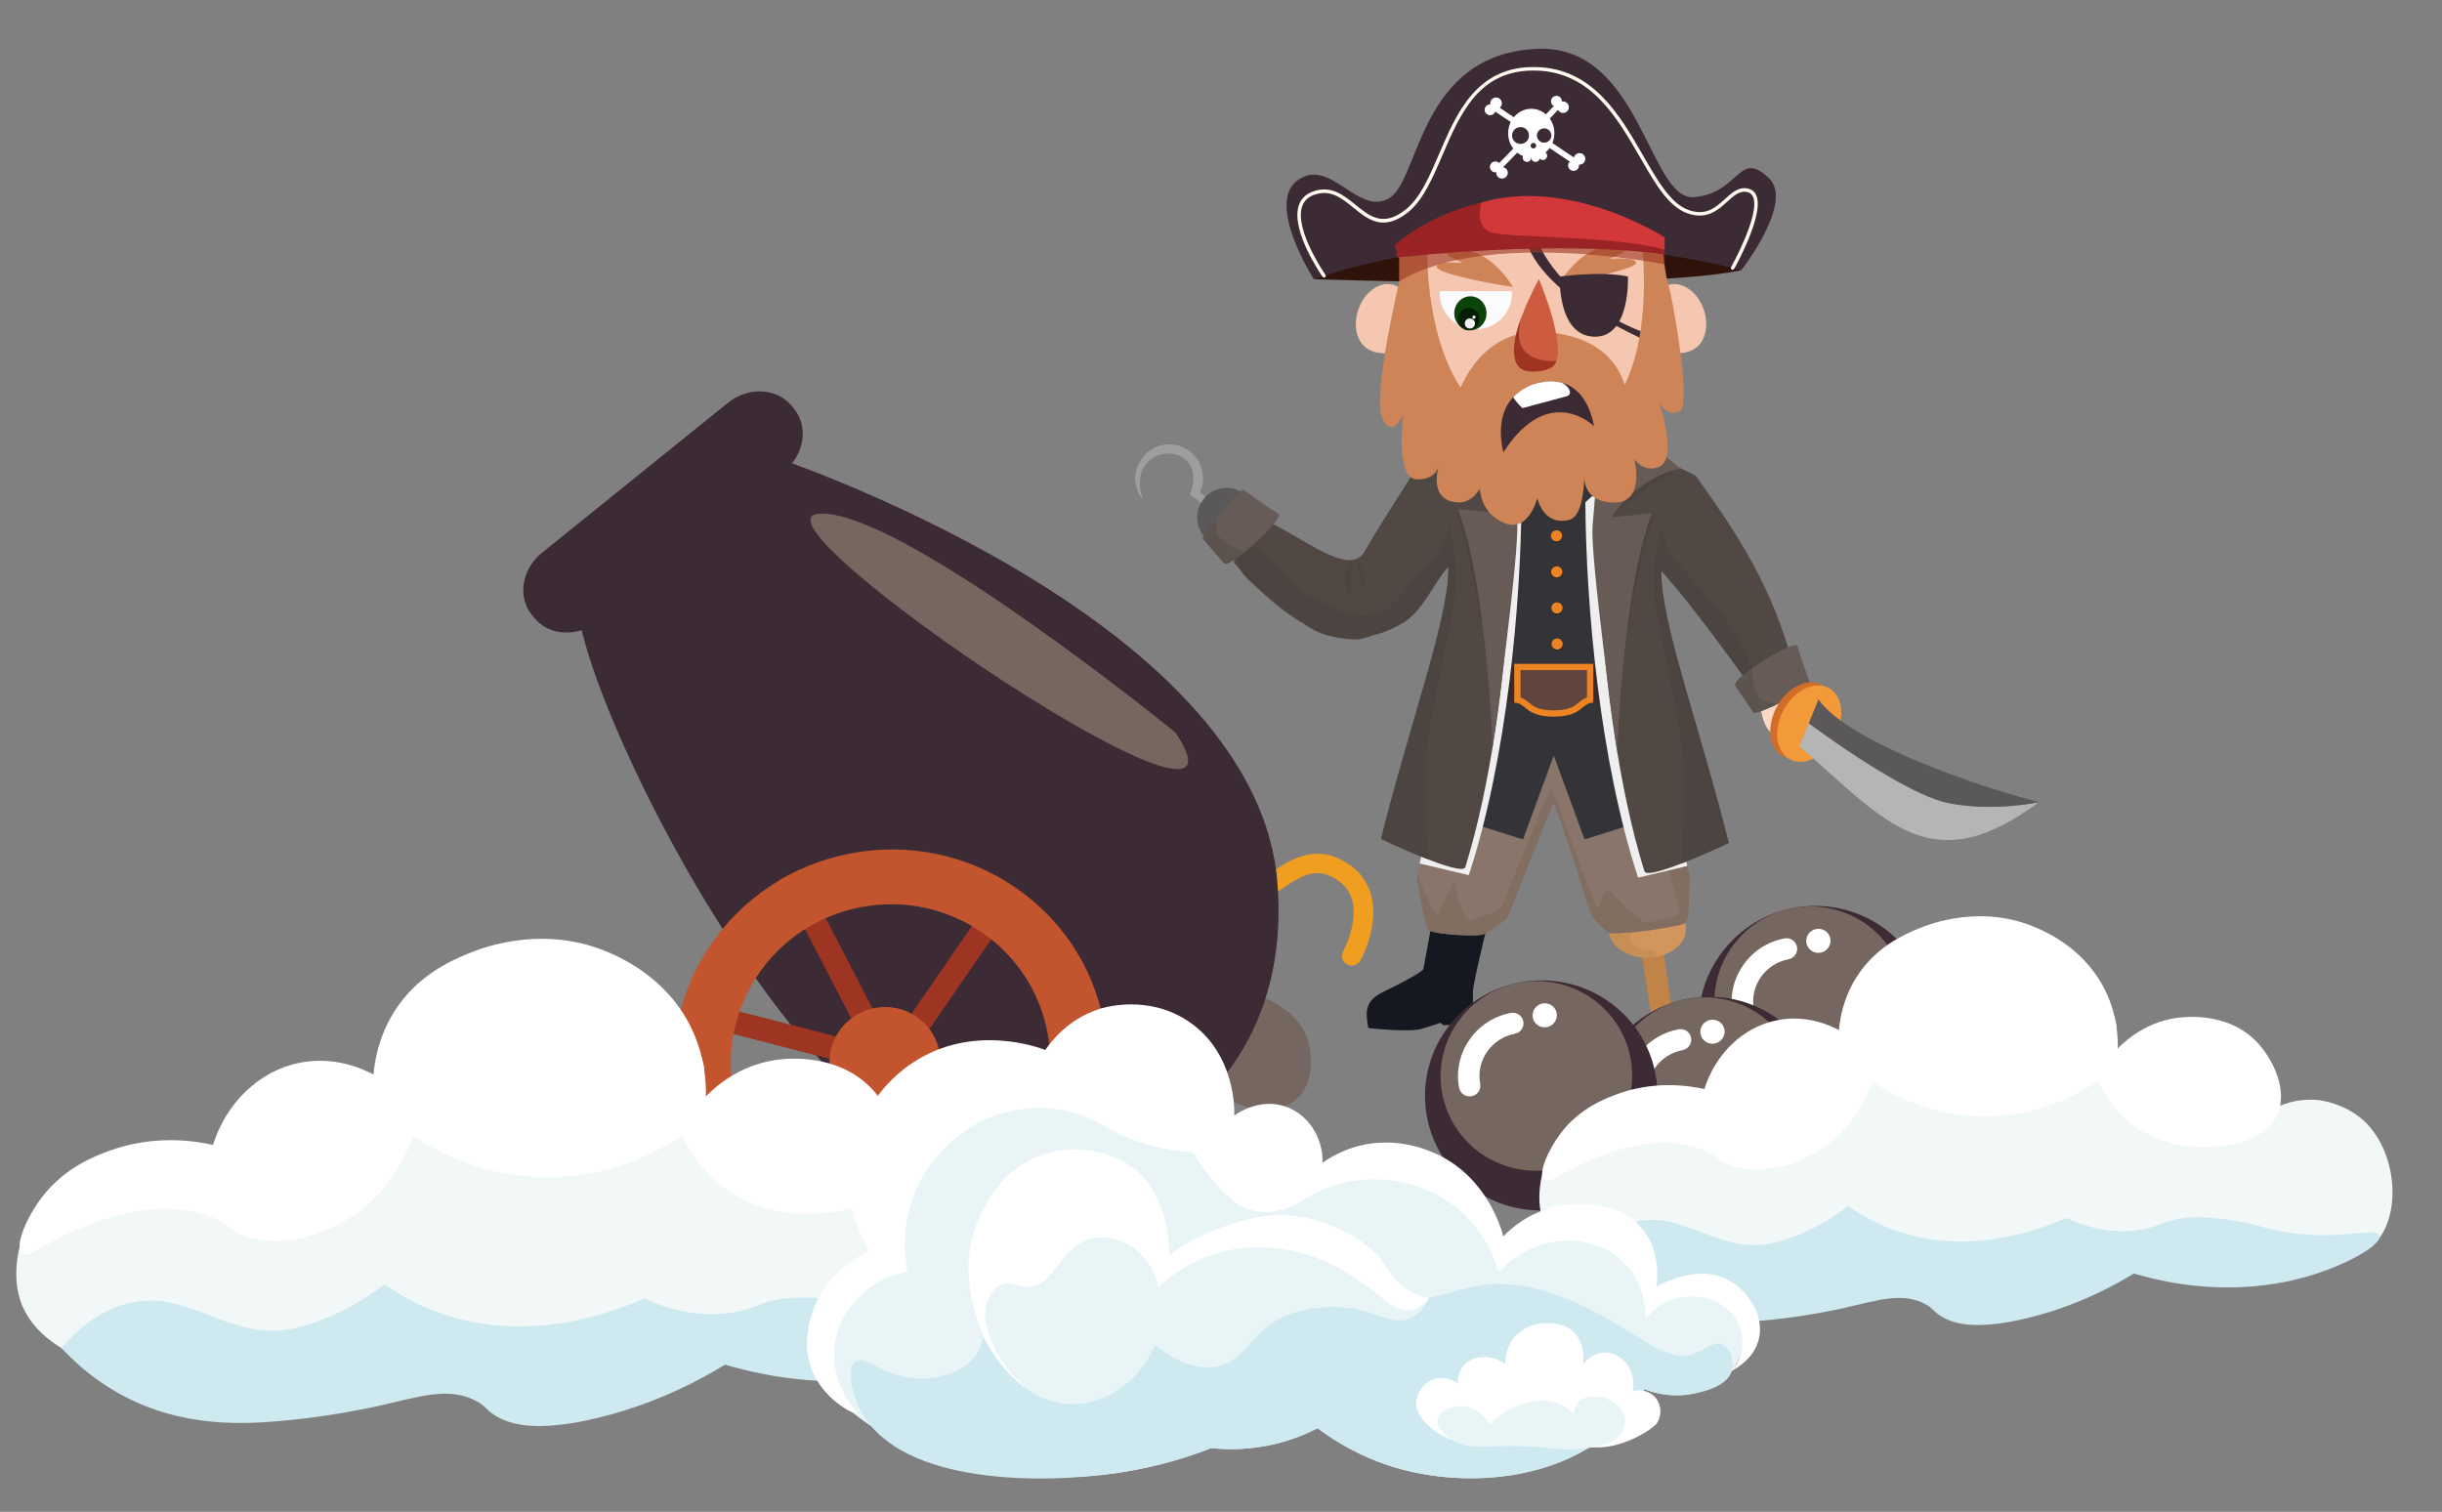 <?xml version="1.0" encoding="UTF-8"?><svg xmlns="http://www.w3.org/2000/svg" width="743" height="460" xmlns:xlink="http://www.w3.org/1999/xlink" viewBox="0 0 743 460"><rect x="0" y="0" width="743" height="460" fill="#808080" stroke="none"/><defs><style>.cls-1{opacity:.6;}.cls-1,.cls-2,.cls-3,.cls-4,.cls-5,.cls-6,.cls-7,.cls-8,.cls-9,.cls-10,.cls-11,.cls-12,.cls-13,.cls-14,.cls-15,.cls-16,.cls-17,.cls-18,.cls-19,.cls-20,.cls-21,.cls-22,.cls-23,.cls-24,.cls-25,.cls-26,.cls-27,.cls-28,.cls-29,.cls-30,.cls-31,.cls-32,.cls-33,.cls-34,.cls-35,.cls-36,.cls-37,.cls-38,.cls-39,.cls-40,.cls-41,.cls-42,.cls-43,.cls-44,.cls-45,.cls-46,.cls-47,.cls-48,.cls-49,.cls-50,.cls-51,.cls-52{stroke-width:0px;}.cls-1,.cls-48{fill:#9d3522;}.cls-2{fill:#b4b5b6;}.cls-2,.cls-3,.cls-5,.cls-10,.cls-11,.cls-12,.cls-14,.cls-15,.cls-16,.cls-17,.cls-20,.cls-23,.cls-26,.cls-28,.cls-31,.cls-34,.cls-36,.cls-37,.cls-38,.cls-39,.cls-40,.cls-42,.cls-43,.cls-46,.cls-49,.cls-51,.cls-52{fill-rule:evenodd;}.cls-3{fill:#b37a3a;}.cls-4{fill:#2f130b;}.cls-5{fill:#363231;}.cls-6{fill:#c2552e;}.cls-7{fill:#ce8457;}.cls-8{fill:#756660;}.cls-9{fill:#e9f4f6;}.cls-10{fill:#f9d8c7;}.cls-11{fill:#5a5858;}.cls-12{fill:#9d9e9f;}.cls-13{fill:#ef9e20;}.cls-53{isolation:isolate;}.cls-14,.cls-33{fill:#28282a;}.cls-15{fill:#7c654f;}.cls-16{fill:#4b4441;}.cls-17{fill:#826e60;}.cls-18,.cls-43{fill:#ed8322;}.cls-19{fill:#cc5b40;}.cls-20{fill:#61453d;}.cls-21{fill:#f1f0f2;}.cls-22{fill:#352b2a;}.cls-23{fill:#151721;}.cls-24{fill:#d2373a;}.cls-25{fill:#fbfafc;}.cls-26{fill:#efefef;mix-blend-mode:multiply;}.cls-27{fill:#fff;}.cls-28{fill:#3e3b3a;}.cls-29{fill:#041c03;}.cls-30{fill:#fffaef;}.cls-31{fill:#1c2128;}.cls-32{fill:#0b4408;}.cls-34{fill:#c08348;}.cls-35{fill:#f2f7f8;}.cls-36{fill:#675b58;}.cls-37{fill:#d16d28;}.cls-38{fill:#d2955b;}.cls-39{fill:#89756a;}.cls-40{fill:#514844;}.cls-41{fill:#9a2325;}.cls-42{fill:#685b56;}.cls-44{fill:#c25530;}.cls-45{fill:#ceeaf0;}.cls-46{fill:#5c534f;}.cls-47{fill:#3c2a34;}.cls-49{fill:#c88f55;}.cls-50{fill:#f5c7b0;}.cls-51{fill:#343438;}.cls-52{fill:#f29a3a;}</style><filter id="drop-shadow-21" filterUnits="userSpaceOnUse"><feOffset dx="6" dy="6"/><feGaussianBlur result="blur" stdDeviation="6"/><feFlood flood-color="#000" flood-opacity=".75"/><feComposite in2="blur" operator="in"/><feComposite in="SourceGraphic"/></filter></defs><g class="cls-53"><g id="Spile_side"><g id="Pirat-2"><path class="cls-13" d="m411.84,293.76c.85-.16,1.61-.67,2.06-1.48.25-.45,6.11-11.13,3.07-20.63-1.45-4.54-4.63-8.01-9.43-10.31-8.8-4.21-16.17.97-21.56,4.74-1.71,1.21-4.59,3.22-5.44,3.07h0s-1.27-.72-2.24-6.91c-.25-1.61-1.78-2.71-3.4-2.45-1.62.29-2.74,1.77-2.49,3.38,1.06,6.75,2.8,10.17,5.82,11.42,3.71,1.54,7.34-1.01,11.18-3.7,5.78-4.06,10.29-6.74,15.51-4.24,3.32,1.58,5.39,3.8,6.35,6.77,2.27,7.06-2.56,15.92-2.6,16.01-.79,1.43-.27,3.22,1.17,4,.63.34,1.33.43,1.98.31Z"/><path class="cls-8" d="m376.59,301.43s24.16,2.86,22.18,23.72c-1.98,20.86-33.22,13.73-36.4-7.1-3.18-20.84,14.22-16.62,14.22-16.62Z"/><path class="cls-47" d="m233.56,138.3s147.94,48.66,155.04,129.57c7.1,80.91-79.46,111.28-125.98,68.07-46.51-43.2-85.61-129.35-86.8-151.39-1.19-22.04,45.22-46.08,57.74-46.25Z"/><path class="cls-47" d="m162.56,188.01c4.54,5.53,13.22,5.98,19.39,1l56.65-45.69c6.17-4.97,7.49-13.48,2.94-19.01l-.63-.77c-4.54-5.53-13.22-5.98-19.39-1l-56.66,45.69c-6.16,4.98-7.48,13.49-2.94,19.01l.63.77Z"/><polygon class="cls-48" points="244.41 368.89 306.77 278.26 300.86 274.29 238.5 364.92 244.41 368.89"/><polygon class="cls-48" points="329 341.95 330.83 335.09 218.72 306.16 216.89 313.02 329 341.95"/><polygon class="cls-48" points="296.76 382.89 303.13 379.65 243.53 264.44 237.16 267.69 296.76 382.89"/><path class="cls-6" d="m258.98,259.64c35.83-6.74,70.24,16.28,76.85,51.42,6.61,35.14-17.08,69.09-52.91,75.83-35.83,6.74-70.24-16.28-76.85-51.42-6.61-35.14,17.08-69.09,52.91-75.83Zm20.86,110.88c26.38-4.96,43.79-30.14,38.88-56.25-4.91-26.1-30.28-43.23-56.66-38.27-26.38,4.96-43.79,30.14-38.88,56.24,4.91,26.1,30.28,43.24,56.66,38.27Z"/><path class="cls-6" d="m252.67,326.22c1.7,9.06,10.51,15,19.66,13.28,9.15-1.72,15.2-10.46,13.49-19.52-1.7-9.06-10.51-15-19.66-13.28-9.16,1.72-15.2,10.46-13.49,19.52Z"/><path class="cls-8" d="m357.62,222.87s-84.31-68.58-108.57-66.54c-24.26,2.04,139.35,112.44,108.57,66.54Z"/><path class="cls-28" d="m508.81,307.55c-2.14.67-4.65.8-6.56.59.26,1.75.43,2.96.45,3.24.11,1.9,3.65,2.85,5.95,1.13.8-.59.65-1.75.65-1.75l-.48-3.22Z"/><path class="cls-15" d="m432.53,311.16c-3.95.83-13.06-.63-16.6-1.22.08.88.23,1.82.41,2.83.02.12,12.64,1.35,16.18.29,3.53-1.06,5.81-1.86,5.81-1.86l.74.69s8.24.15,8.68-1.9c.13-.61.23-1.4.29-2.27l-7.9.75s-2.7,1.66-7.58,2.68Z"/><path class="cls-31" d="m428.44,299.82c-.9.45-7.37,2.78-8.89,4.78-3.42,4.5,11.96,4.03,11.24,3.93-1.2-.17-7.17-2.3-5.76-4.02,1.41-1.72,7.91-4.34,8.47-5.63.55-1.3-.01-3.16-.01-3.16,0,0-.87,1.52-2.12,2.45-1.25.93-2.92,1.66-2.92,1.66Z"/><path class="cls-3" d="m499.65,291.33c.78,4.97,1.96,12.52,2.59,16.81.94.1,2.03.12,3.14.04l-1.6-16.98c-.83.14-1.69.21-2.57.21-.53,0-1.05-.03-1.56-.08Z"/><path class="cls-5" d="m505.39,308.18c-1.11.08-2.2.06-3.14-.04.26,1.75.43,2.96.45,3.24.07,1.21,1.54,2.04,3.19,2.03l-.49-5.23Z"/><path class="cls-44" d="m499.92,126.38s-32.43,26.98-67.95,0c0,0,5.38,10.09,18.42,14.63,13.05,4.54,40.82,3.29,49.53-14.63Z"/><path class="cls-10" d="m535.39,213.14s.42,4.32,1.41,6.72c1,2.39,2.41,4.32,6.23,4.06,3.83-.26,7.18-9.68,6.81-9.89-.37-.21-14.46-.89-14.46-.89Z"/><path class="cls-23" d="m455.08,271.27c-1.03,3.65-6.91,27.76-6.91,30.24s0,6.43-.44,8.47c-.44,2.05-8.68,1.9-8.68,1.9l-.74-.69s-2.27.8-5.81,1.86c-3.53,1.06-16.16-.17-16.18-.29-.86-4.94-1.19-8.26,4.85-11.1,2.79-1.31,11.76-5.84,11.91-6.87.15-1.02,5-26.74,5-26.74l16.98,3.21Z"/><path class="cls-34" d="m502.69,311.38c.11,1.9,3.65,2.85,5.95,1.13.8-.59.65-1.75.65-1.75l-3.82-25.49-6.58,1.13c-.03-.13,3.73,23.62,3.81,24.97Z"/><path class="cls-38" d="m501.21,291.4c6.49,0,11.78-3.94,11.78-8.76s-5.29-8.76-11.78-8.76-11.78,3.94-11.78,8.76,5.29,8.76,11.78,8.76Z"/><path class="cls-39" d="m443.09,230.98c-.49,2.7-13.07,31.62-11.84,37.26,1.23,5.64,2.1,13.6,3.58,14.83,1.48,1.23,15.22,2.11,16.7,1.13,1.48-.98,5.87-3.45,7.1-4.92.29-.34,11.47-29.39,14.06-35.05h0s0,0,0,0c2.59,5.66,11.25,34.16,11.53,34.5,1.23,1.47,3.84,4.15,5.32,5.13,1.48.98,21.7-1.84,23.18-3.06,1.48-1.23.83-7.22,1.41-12.55.58-5.33-11.35-34.56-11.84-37.26,0,0-4.19-10.54-6.17-11.27-1.64-.61-15.76-1.9-23.44-2.32-7.68.42-21.79,1.71-23.44,2.32-1.97.74-6.17,11.27-6.17,11.27Z"/><path class="cls-17" d="m431.26,265.96c-.12.95-.13,1.72-.01,2.27,1.23,5.64,2.1,13.6,3.58,14.83,1.48,1.23,15.22,2.11,16.7,1.13,1.48-.98,5.87-3.45,7.11-4.92.29-.34,11.47-29.39,14.06-35.05h0s0,0,0,0c2.59,5.66,11.25,34.16,11.53,34.5,1.23,1.47,3.84,4.15,5.32,5.13,1.48.98,21.7-1.84,23.18-3.06,1.48-1.23.83-7.22,1.41-12.55.18-1.64-.83-5.53-2.31-10.22l-4.32,6.2s3.63,12.48,3.56,13.61c-.07,1.13-8.31,2.2-9.57,3.04-1.26.83-9.12-6.98-11.63-9.58-2.51-2.6-2.41,4.37-3.67,4.89-1.26.52-13.2-36.13-14.15-36.13s-14.36,33.94-14.98,35.61c-.63,1.67-6.81,3.23-9.01,4.48-2.2,1.25-5.13-7.5-5.27-11.19-.14-3.7-4.05,7.76-5.1,9.32-1.04,1.56-6.38-12.2-6.42-12.3Z"/><polygon class="cls-51" points="472.75 229.91 463.38 255.41 439.94 248.05 445.86 141.18 472.75 141.9 499.64 141.18 505.56 248.05 482.12 255.41 472.75 229.91"/><path class="cls-14" d="m473.59,165.18c.93,0,1.7-.76,1.7-1.69s-.76-1.69-1.7-1.69-1.7.76-1.7,1.69.76,1.69,1.7,1.69Z"/><ellipse class="cls-33" cx="473.65" cy="174.47" rx="1.7" ry="1.69"/><path class="cls-14" d="m473.72,187.12c.93,0,1.7-.76,1.7-1.69s-.76-1.69-1.7-1.69-1.7.76-1.7,1.69.76,1.69,1.7,1.69Z"/><path class="cls-14" d="m473.78,198.09c.93,0,1.7-.76,1.7-1.69s-.76-1.68-1.7-1.68-1.7.76-1.7,1.68.76,1.69,1.7,1.69Z"/><rect class="cls-22" x="448.08" y="202.92" width="49.59" height="10.78"/><path class="cls-26" d="m455.59,151.85l5.29-1.64,2.06,1.86c-.2,31.82-4.38,78.53-16.04,114.22l-15-3.56s20.2-76.61,20.9-85.81c.7-9.2,2.8-25.07,2.8-25.07Z"/><path class="cls-40" d="m430.29,143.47c-5.82,9.2-10.87,16.98-15.24,24.52-6.6,11.38-35.69-21.56-39.58-7.15v10.38c.41.22,17.61,22.65,36.34,23.36,10.37.4,24.01-16.74,28.85-22.17.38,15.07-11.17,45.85-20.48,82.85,0,0,24.67,11.76,25.66,8.58,15.75-50.84,16.01-128.34,12.45-128.9-9.2-1.43-28.01,8.54-28.01,8.54Z"/><path class="cls-16" d="m442.1,137.67c-1.55,1.12-5.45,5.52-5.45,5.52,0,0,6.18,2.34,10.58,5.62,4.4,3.28,8.57,7.27,8.57,7.27-4.24.01-8.47.03-12.71.04,2.72,7.09,9.25,33.87,10.59,62.88,0,0,3.87-60.82,3.24-63.84-.63-3.02-3.67-7.18-6.6-10.2-2.93-3.02-8.23-7.29-8.23-7.29Z"/><path class="cls-42" d="m459.32,134.02l-8.05-3.2c-1.27-.5-6.7,1.89-16.27,10.47,13.75,2.96,20.81,14.79,20.81,14.79l-12.21-1.15c8.94,23.54,10.48,72.76,10.53,72.47.6-3.93,8.22-59.07,7.48-68.64-.74-9.57-2.28-24.74-2.28-24.74Z"/><path class="cls-26" d="m489.71,152.61l-5.29-1.64-2.06,1.86c.2,31.82,4.38,78.53,16.04,114.22l15-3.56s-20.2-76.61-20.9-85.81c-.7-9.2-2.8-25.07-2.8-25.07Z"/><path class="cls-40" d="m515.87,144.7c16.46,22.61,24.34,37.2,30.8,61.16l-11.39,6.12c-.63.34-16.19-23.09-29.78-38.34-.38,15.07,11.17,45.85,20.48,82.85,0,0-24.67,11.77-25.66,8.58-15.75-50.84-16.01-128.34-12.45-128.9,9.2-1.43,28.01,8.54,28.01,8.54Z"/><path class="cls-16" d="m504.06,138.95c1.55,1.12,5.45,5.52,5.45,5.52,0,0-6.18,2.34-10.58,5.62-4.4,3.28-8.57,7.27-8.57,7.27,4.24.01,8.47.03,12.71.04-2.72,7.09-9.25,33.87-10.59,62.88,0,0-3.87-60.82-3.24-63.84.63-3.02,3.67-7.18,6.6-10.2,2.93-3.02,8.23-7.29,8.23-7.29Z"/><path class="cls-42" d="m486.84,135.3l8.05-3.2c1.27-.5,6.7,1.89,16.27,10.47-13.75,2.96-20.81,14.79-20.81,14.79l12.21-1.15c-8.94,23.53-10.48,72.76-10.53,72.47-.6-3.93-8.22-59.07-7.48-68.64.74-9.57,2.28-24.74,2.28-24.74Z"/><path class="cls-36" d="m527.99,208.61c-1.28-2.18,18.39-14.48,18.95-11.96s4.26,12.5,4.26,12.5c0,0-16.85,8.83-17.72,7.61s-5.49-8.15-5.49-8.15Z"/><path class="cls-37" d="m551.11,207.61c-5.18,0-10.6,5.21-12.1,11.64-1.51,6.43,1.47,11.64,6.64,11.64s10.6-5.21,12.1-11.64c1.51-6.43-1.47-11.64-6.64-11.64Z"/><path class="cls-52" d="m553.2,208.53c-5.18,0-10.6,5.21-12.1,11.64-1.51,6.43,1.47,11.64,6.64,11.64s10.6-5.21,12.1-11.64c1.51-6.43-1.47-11.64-6.64-11.64Z"/><path class="cls-2" d="m592.64,244.31c-9.35-1.93-25.61-12.49-34.97-18.99-.66-.46-1.28-.89-1.86-1.3-3.28-2.31-5.34-3.85-5.34-3.85l-.1-.2-2.88,7.06c.97.84,1.92,1.68,2.85,2.51.48.43.96.85,1.43,1.27,23.53,21,37.43,36.41,68.61,13.25,0,0-14.06,3.06-27.75.24Z"/><path class="cls-11" d="m560.03,219.26c-.7-.51-1.37-1.03-2-1.54-1.99-1.63-3.61-3.27-4.74-4.9l-2.92,7.16.1.2s2.06,1.54,5.34,3.85l1.86,1.3c9.36,6.5,25.61,17.06,34.97,18.99,13.69,2.82,27.75-.24,27.75-.24-13.83-3.47-45.16-13.72-60.36-24.81Z"/><path class="cls-43" d="m460.72,201.99h24.05v11.81c-3.69,0-3.18,4.26-12.03,4.26s-8.34-4.26-12.03-4.26v-11.81Z"/><path class="cls-20" d="m462.64,203.9v8.31c.3.11.59.24.88.4,1.17.65,2.06,1.66,3.23,2.32,1.77,1.01,4,1.22,6,1.22s4.23-.21,5.99-1.22c1.17-.67,2.05-1.68,3.23-2.32.29-.16.58-.29.88-.4v-8.31h-20.21Z"/><path class="cls-43" d="m473.59,164.74c.93,0,1.7-.76,1.7-1.69s-.76-1.69-1.7-1.69-1.7.76-1.7,1.69.76,1.69,1.7,1.69Z"/><path class="cls-43" d="m473.65,175.7c.93,0,1.7-.76,1.7-1.69s-.76-1.68-1.7-1.68-1.7.76-1.7,1.68.76,1.69,1.7,1.69Z"/><ellipse class="cls-18" cx="473.72" cy="184.99" rx="1.7" ry="1.69"/><path class="cls-43" d="m473.78,197.64c.93,0,1.7-.76,1.7-1.68s-.76-1.69-1.7-1.69-1.7.76-1.7,1.69.76,1.68,1.7,1.68Z"/><path class="cls-16" d="m398.83,181.6c-7.3-3.24-17.17-22.61-22.06-12.98-2.07,4.07,4.26,8.91,6.85,11.03,3.97,3.26,13.24,10.21,13.92,10.69,1.19.84,2.47,1.54,3.81,2.11,2.68,1.12,5.57,1.67,8.47,1.75,5.87.16,11.82-1.53,16.86-4.52,6.33-3.76,9.33-12.05,14-17.28.38,15.07-11.17,45.85-20.48,82.85,0,0,6.03,2.88,12.25,5.4.67.27,1.34.54,2.01.8,0,0-.13-2.48-.26-6.38-.19-5.61-.4-14.16-.28-22.52.21-14.16,9.48-46.76,9.12-56.85-.37-10.08-2.3-16.54-2.31-16.55.21.69-.79,2.99-1.02,3.81-.42,1.54-.87,3.08-1.59,4.51-1.56,3.07-4.45,4.89-6.72,7.38-3.14,3.45-6.09,8.52-10.19,10.87-2.96,1.69-6.5,1.75-9.77,1.14-4.74-.88-8.34-3.37-12.6-5.26Z"/><path class="cls-46" d="m532.98,203.41s.14,5.7,2.28,8.57c.6.81,1.36,1.39,2.32,1.56,1.16.21,2.12.52,2.94.87-2.58,1.18-4.95,2.16-6.19,2.41-.46.09-.77.08-.87-.06-.86-1.23-5.49-8.15-5.49-8.15-.31-.54.64-1.69,2.27-3.08.78-.66,1.7-1.38,2.72-2.11Z"/><path class="cls-16" d="m532.98,203.41c-1.02.73-1.94,1.45-2.72,2.11-5.81-7.98-15.72-21.75-24.77-31.89-.38,15.07,11.17,45.85,20.48,82.85,0,0-6.03,2.88-12.25,5.4-.67.27-1.34.54-2.01.8,0,0,.13-2.48.26-6.38.19-5.61.4-14.16.28-22.52-.21-14.16-9.48-46.76-9.12-56.85.37-10.09,2.31-16.55,2.31-16.55l2.51,8.54s5.87,5.62,14.04,15.51c8.17,9.89,10.99,18.98,10.99,18.98Z"/><path class="cls-49" d="m489.54,283.85c.72,3.89,4.87,6.96,10.11,7.48.51.05,1.03.08,1.56.08.88,0,1.74-.07,2.57-.21l-.17-1.75s-2.25-.16-4.41-.94c-.83-.3-1.65-.69-2.32-1.19-1.24-.93-1.06-2.39-.6-3.59-3.46.35-6.23.47-6.75.13Z"/><path class="cls-4" d="m399.74,84.94s100.03,3.56,130.05-2.71c0,0-60.38-27.71-130.05,2.71Z"/><path class="cls-50" d="m431.36,94.59s-4.64-11.36-12.51-7.28c-7.86,4.08-9.29,18.99.89,20.06,10.18,1.06,15.36.71,11.61-12.78Z"/><path class="cls-50" d="m500.32,94.59s4.64-11.36,12.5-7.28c7.86,4.08,9.29,18.99-.89,20.06-10.18,1.06-15.36.71-11.61-12.78Z"/><path class="cls-50" d="m504.32,77.19s7.25,62.23-33.48,62.54c-40.73.31-41.6-62.15-41.6-62.15,0,0,45.95-40.15,75.08-.39Z"/><path class="cls-7" d="m460.3,87.32s-6.25-11.18-16.08-11.36c-9.82-.18.89,4.03.89,4.03,0,0-7.86-.65-8.04,1.12-.18,1.78,12.68,4.61,23.22,6.21Z"/><path class="cls-7" d="m474.57,86.09s6.25-11.18,16.08-11.36c9.83-.18-.89,4.03-.89,4.03,0,0,7.86-.65,8.04,1.12.18,1.77-12.68,4.61-23.22,6.21Z"/><path class="cls-47" d="m529.79,82.23s-66.1-19.01-130.05,2.71c0,0-14.79-23.04-4.88-30.13,9.9-7.09,18.29,11.03,27.75,5.53,9.47-5.5,8.97-43.87,45.04-45.48,31.78-1.42,33.92,46.37,47.85,45.13,13.93-1.24,13.4-14.73,22.75-5.74,7.67,7.37-8.46,27.99-8.46,27.99Z"/><path class="cls-47" d="m474.57,84.15s13.03-1.77,20.75,0c0,0,.83,18.74-10.37,18.3-11.2-.44-10.37-18.3-10.37-18.3Z"/><path class="cls-47" d="m468.36,74.53s7.78,20.08,38.98,29.04l-.09,2.76s-36.94-13.68-43.02-33.21c0,0,.76-7.11,4.13,1.41Z"/><path class="cls-30" d="m402.85,84.45c-.17,0-.34-.08-.44-.23-.4-.57-9.73-14.06-7.26-21.66.67-2.07,2.15-3.52,4.4-4.32,5.48-1.93,9.26,1.14,12.91,4.1,4.32,3.5,8.4,6.81,15.16,1.49,4.46-3.51,7.28-10.07,10.25-17.01,5.43-12.65,11.58-26.99,29.78-26.41,17.08.55,25.15,14.56,32.28,26.93,4.54,7.88,8.46,14.68,13.9,16.59,5.25,1.85,8.16-.8,10.98-3.35,2.11-1.92,4.11-3.73,6.85-3.24,1.24.22,2.14.89,2.65,1.98,2.7,5.68-6.3,21.81-6.68,22.49-.14.26-.47.35-.73.21-.26-.14-.35-.47-.21-.72.09-.16,9.11-16.33,6.65-21.52-.37-.77-.98-1.23-1.87-1.39-2.22-.4-3.95,1.16-5.94,2.97-2.76,2.51-6.19,5.63-12.06,3.57-5.82-2.04-9.83-9.01-14.47-17.06-6.98-12.12-14.9-25.86-31.38-26.39-17.45-.56-23.21,12.82-28.76,25.77-3.03,7.07-5.9,13.75-10.57,17.43-7.44,5.85-12.05,2.12-16.51-1.5-3.58-2.9-6.96-5.65-11.88-3.92-1.94.68-3.17,1.87-3.74,3.64-2.31,7.11,7.02,20.59,7.12,20.73.17.24.11.57-.13.74-.09.06-.2.1-.31.1Z"/><path class="cls-7" d="m507.14,84.94c-.65-3.31-1.29-8.99-1.29-8.99l-6.25-1.23s3.17,25.3-5.29,42.37c-1.82-5.74-6.22-12.08-16.55-14.82-19.85-5.27-29.18,6.32-33.37,15.68-11.09-17.07-10.17-43.24-10.17-43.24-8.78-1.2-8.46,3.46-8.46,3.46,0,3.01,0,7.88,0,7.42,0,0-8.36,35.12-5.18,41.69,3.17,6.57,6.36-1.16,6.36-1.16,0,0-2.41,19.3,3.89,19.7,4.76.3,6.3-2.29,6.77-3.57-.53,2.13-1.66,8.56,3.62,10.22,6.35,2,9.02-3.86,9.02-3.86,0,0,.08,7.62,7.54,10.55,7.46,2.93,9.96-7.63,9.96-7.63,0,0,1.69,8.58,9.7,6.66,4.27-1.02,4.55-11.32,4.56-12.3,0,0,.01,0,.02,0,.19.73.41,7.03,9.25,7.03,9.38,0,6-13.22,6-13.22,0,0,2.95,4.32,7.54,2.34,5.84-2.51,0-19.62,0-19.62,0,0,2.34,4.76,6.39,2.63,3.48-1.83-2.36-35.73-4.07-40.14Z"/><path class="cls-27" d="m472.93,40.54c0,4.11-3.15,7.43-7.03,7.43s-7.03-3.33-7.03-7.43,3.15-7.44,7.03-7.44,7.03,3.33,7.03,7.44Z"/><path class="cls-27" d="m455.7,52.1c-.06,0-.13,0-.2-.02l.26-1.71c-.34-.05-.56.11-.57.12.91-.67,11.49-11.78,18.38-19.09l1.27,1.18s-4.6,4.88-9.15,9.64c-2.67,2.8-4.81,5.03-6.37,6.62-2.8,2.87-3.21,3.25-3.62,3.25Z"/><polygon class="cls-27" points="478.75 49.93 453.79 33.2 454.76 31.76 479.72 48.49 478.75 49.93"/><path class="cls-27" d="m455.04,33.41c0,.91-.74,1.65-1.66,1.65s-1.66-.74-1.66-1.65.74-1.65,1.66-1.65,1.66.74,1.66,1.65Z"/><path class="cls-27" d="m456.95,31.41c0,.97-.79,1.75-1.76,1.75s-1.76-.78-1.76-1.75.79-1.75,1.76-1.75,1.76.78,1.76,1.75Z"/><path class="cls-27" d="m454.98,52.43c-.92,0-1.66-.74-1.66-1.65s.74-1.65,1.66-1.65,1.66.74,1.66,1.65-.74,1.65-1.66,1.65Z"/><path class="cls-27" d="m457,54.33c-.97,0-1.76-.78-1.76-1.75s.79-1.75,1.76-1.75,1.76.78,1.76,1.75-.79,1.75-1.76,1.75Z"/><path class="cls-27" d="m473.56,32.46c-.92,0-1.66-.74-1.66-1.65s.74-1.65,1.66-1.65,1.66.74,1.66,1.65-.74,1.65-1.66,1.65Z"/><path class="cls-27" d="m475.58,34.36c-.97,0-1.76-.78-1.76-1.75s.79-1.75,1.76-1.75,1.76.78,1.76,1.75-.79,1.75-1.76,1.75Z"/><path class="cls-27" d="m480.43,50.34c0,.91-.74,1.65-1.66,1.65s-1.66-.74-1.66-1.65.75-1.65,1.66-1.65,1.66.74,1.66,1.65Z"/><path class="cls-27" d="m482.34,48.34c0,.97-.79,1.75-1.76,1.75s-1.76-.78-1.76-1.75.79-1.75,1.76-1.75,1.76.78,1.76,1.75Z"/><path class="cls-47" d="m465.21,41.23c0,1.42-1.15,2.56-2.58,2.56s-2.58-1.15-2.58-2.56,1.15-2.56,2.58-2.56,2.58,1.15,2.58,2.56Z"/><path class="cls-47" d="m472.02,41.23c0,1.2-.98,2.18-2.2,2.18s-2.2-.98-2.2-2.18.98-2.18,2.2-2.18,2.2.98,2.2,2.18Z"/><path class="cls-47" d="m467.4,44.32c0,.46-.38.84-.85.84s-.85-.38-.85-.84.38-.84.85-.84.85.38.85.84Z"/><path class="cls-27" d="m465.9,47.98c0,.71-.58,1.29-1.3,1.29s-1.3-.58-1.3-1.29.58-1.29,1.3-1.29,1.3.58,1.3,1.29Z"/><path class="cls-27" d="m468.5,47.98c0,.71-.58,1.29-1.3,1.29s-1.3-.58-1.3-1.29.58-1.29,1.3-1.29,1.3.58,1.3,1.29Z"/><path class="cls-27" d="m470.73,47.4c0,.71-.58,1.29-1.3,1.29s-1.3-.58-1.3-1.29.58-1.29,1.3-1.29,1.3.58,1.3,1.29Z"/><path class="cls-1" d="m506.49,80.41s-54.5-10.84-80.73,5.2v-7.3s33.14-7.78,80.73-.81v2.9Z"/><path class="cls-41" d="m506.49,77.51s-25.6-4.88-81.38.81l-.72-3.78s33.44-31.23,82.1-2.3v5.28Z"/><path class="cls-24" d="m450.71,61.62s-2.21,7.33,2.88,9.06c5.09,1.73,37.94,1.01,52.89,5.27v-3.72s-28.74-18.56-55.78-10.61Z"/><path class="cls-19" d="m468.22,84.94s10.34,24.09,3.37,27.22c-6.97,3.13-18,.11-3.37-27.22Z"/><path class="cls-48" d="m463.27,95.67s-6.2,14.58,10.25,14.22c0,0-.33,3.17-7.78,3.12-7.45-.05-5.35-10.66-2.47-17.34Z"/><path class="cls-47" d="m484.96,129.66s-13.65-13.52-27.51,7.91c0,0-4.99-16.49,9.98-20.76,15.39-4.39,17.53,12.85,17.53,12.85Z"/><path class="cls-25" d="m438.03,89.26c0,6.04,4.92,10.93,11,10.93s11-4.89,11-10.93c0-.23-.02-.46-.03-.68h-21.93c-.01.23-.03.45-.03.68Z"/><ellipse class="cls-21" cx="448.83" cy="97.72" rx="2" ry="1.99"/><ellipse class="cls-32" cx="447.38" cy="95.33" rx="4.91" ry="5.17"/><ellipse class="cls-29" cx="446.87" cy="97.11" rx="3.24" ry="3.41"/><ellipse class="cls-21" cx="447.22" cy="98.43" rx="1.55" ry="1.54"/><circle class="cls-21" cx="448.47" cy="96.5" r=".49"/><path class="cls-27" d="m476.29,120.67c2.6-.45,1.12-3.18-.98-4.15-.55-.25-2.8-.6-4.12-.48-1.98.17-4.59.67-6.58,1.74-1.39.74-3.18,1.8-4.17,3.1,0,0-.27-.33.13.29.4.62,1.89,2.42,2.68,3.01"/><path class="cls-12" d="m347.51,139.34c-2.93,3.9-2.7,9.2.24,12.81h0c-6.29-18.29,20.86-18.82,14.33-1.65l1.8,1.37,1.98,1.5,1.41-1.88-2.17-1.65c1.97-4.33.77-9.59-3.16-12.56-4.54-3.44-11-2.51-14.43,2.06Z"/><path class="cls-11" d="m366.07,152.04c-2.91,3.87-2.24,9.33,1.44,12.37l10.79-14.39c-3.92-2.72-9.33-1.85-12.23,2.02Z"/><path class="cls-36" d="m372.44,171.37c1.77,1.8,18.82-13.92,16.53-15.12-2.29-1.21-10.94-7.4-10.94-7.4,0,0-12.97,13.93-12.01,15.08.95,1.16,6.41,7.44,6.41,7.44Z"/><path class="cls-46" d="m378.77,167.92s-5.46-1.63-7.66-4.46c-.62-.79-.98-1.68-.89-2.65.1-1.17.05-2.19-.06-3.07-1.82,2.18-3.39,4.2-3.95,5.33-.21.42-.28.72-.17.85.95,1.16,6.41,7.44,6.41,7.44.44.44,1.8-.17,3.57-1.38.85-.57,1.78-1.28,2.76-2.07Z"/><path class="cls-16" d="m411.17,170.4s-4.53,5.9,0,11.14v-11.14Z"/><path class="cls-16" d="m412.53,170.4l1.84,8.68s2.78-4.31-1.84-8.68Z"/><path class="cls-47" d="m517.44,317.19c3.57,18.99,22.03,31.46,41.23,27.85,19.2-3.61,31.86-21.93,28.29-40.92-3.57-18.99-22.03-31.46-41.23-27.85s-31.86,21.94-28.29,40.93Z"/><path class="cls-8" d="m522.11,310.05c2.95,15.65,18.16,25.93,33.98,22.95,15.82-2.98,26.26-18.08,23.32-33.73-2.95-15.65-18.16-25.93-33.98-22.95-15.82,2.98-26.26,18.08-23.32,33.73Z"/><path class="cls-27" d="m531.02,310.89c1.77-.33,2.94-2.02,2.61-3.78-1.33-7.05,3.39-13.87,10.52-15.22,1.77-.33,2.94-2.02,2.61-3.78s-2.03-2.9-3.81-2.57c-10.66,2.01-17.73,12.22-15.74,22.77.33,1.76,2.03,2.9,3.81,2.57Z"/><path class="cls-27" d="m549.63,286.96c.37,1.98,2.3,3.29,4.31,2.91,2.01-.38,3.33-2.3,2.96-4.28-.37-1.99-2.3-3.29-4.31-2.91s-3.33,2.29-2.96,4.28Z"/><path class="cls-47" d="m485.21,344.84c3.57,18.99,22.03,31.46,41.23,27.85,19.2-3.61,31.86-21.94,28.29-40.93-3.57-18.99-22.03-31.46-41.23-27.85-19.2,3.61-31.86,21.93-28.29,40.92Z"/><path class="cls-8" d="m489.87,337.71c2.94,15.65,18.16,25.93,33.98,22.95,15.82-2.98,26.26-18.08,23.32-33.73-2.95-15.65-18.16-25.93-33.98-22.95-15.82,2.98-26.26,18.08-23.31,33.73Z"/><path class="cls-27" d="m498.79,338.54c1.77-.33,2.94-2.03,2.61-3.78-1.33-7.05,3.39-13.87,10.52-15.22,1.77-.33,2.94-2.03,2.61-3.78s-2.03-2.9-3.81-2.57c-10.66,2.01-17.72,12.22-15.74,22.77.33,1.75,2.03,2.9,3.81,2.57Z"/><path class="cls-27" d="m517.4,314.61c.37,1.99,2.3,3.29,4.31,2.91s3.33-2.29,2.96-4.28c-.37-1.98-2.3-3.29-4.31-2.91s-3.33,2.29-2.96,4.28Z"/><path class="cls-47" d="m434.17,339.85c3.57,18.99,22.03,31.46,41.23,27.85,19.2-3.61,31.86-21.93,28.29-40.92-3.57-18.99-22.03-31.46-41.23-27.85-19.2,3.61-31.86,21.93-28.29,40.92Z"/><ellipse class="cls-8" cx="467.48" cy="327.33" rx="29.15" ry="28.84" transform="translate(-52.46 92.08) rotate(-10.65)"/><path class="cls-27" d="m447.75,333.56c1.77-.33,2.94-2.03,2.61-3.78-1.33-7.05,3.39-13.88,10.52-15.22,1.77-.33,2.94-2.03,2.61-3.78-.33-1.75-2.03-2.9-3.81-2.57-10.66,2.01-17.72,12.22-15.74,22.77.33,1.75,2.03,2.9,3.81,2.57Z"/><path class="cls-27" d="m466.36,309.62c.37,1.99,2.3,3.29,4.31,2.91s3.33-2.29,2.96-4.28c-.37-1.98-2.3-3.29-4.31-2.91-2.01.38-3.33,2.29-2.96,4.28Z"/><path class="cls-35" d="m273.11,354.59c-1.22-3.6-4.38-11.21-12.05-17.1-.96-.74-12.81-9.58-25.47-7.2-9.72,1.83-13.25,2.85-13.25,2.85-3.96,1.19-6.77,2.23-8.13.91-1.35-1.3-.3-3.99,0-6.17,1.05-7.53-6.05-14.42-10.06-18.31-11.74-11.39-29.6-11-37.17-10.8-24.54.67-40.1,14.42-41.8,15.97-7.15,6.53-5.18,9.44-12.11,12.62-10.65,4.88-19.62-.02-33,5.69-2.99,1.28-9.29,4.5-11.24,9.04-1.46,3.38-.29,6.14.65,8.37.87,2.05,1.55,3.68.07,5.1-1.81,1.73-5.31,1.67-10.17,1.57-2.8-.05-5.97-.12-9.54.15-14.37,1.06-21.31,16.47-35.83,15.69-2.62-.14-4.68-.8-5.74-1.19-5.11,13.44-3.35,21.57-1.12,26.34,16.6,35.57,123.84,23.24,170.01,17.94,17.98-2.07,27.5-4.13,46.97-4.47,26.8-.47,38.18-.97,60.95-1.96,13.1-.57,18.41-.93,22.8-5.2,10.12-9.85,8.38-33.68-4.06-44.85-6.88-6.18-15.63-7.21-16.22-7.27-6.71-.71-11.99,1.18-14.51,2.28Z"/><path class="cls-27" d="m247.97,369.23c6.58-.46,19.4-1.36,24.26-10.77,4.8-9.28-1.22-20.85-6.54-26.7-10.86-11.94-27.53-9.58-30.03-9.18-11.23,1.77-18.37,8.44-20.89,11.05.1-4.44-.34-11.85-3.98-19.87-7.07-15.58-20.98-21.93-25.27-23.82-19.66-8.63-37.95-1.95-43.28.29-5.28,2.22-15.45,6.65-22.37,17.72-4.67,7.48-5.87,14.8-6.23,18.99-2.99-1.59-11.8-5.75-22.6-3.54-12.2,2.49-22.18,12.12-26.24,24.95-6.18-1.36-18.31-3.05-31.71,1.87-4.2,1.54-13.43,5.06-20.3,14.03-4.57,5.96-8.49,14.86-6.14,16.96,1.95,1.74,6.55-2.66,16.38-6.87,6.09-2.61,23.33-9.98,39.44-4.63,7.68,2.55,7.02,5.31,14.42,7.03,13.22,3.07,24.91-3.52,27.79-5.15,14.46-8.15,19.66-22.02,21.01-26.03,3.02,2.07,7.41,4.76,13.07,7.11,18.66,7.74,35.44,5.3,40.67,4.36,12.95-2.34,22.53-7.76,28.18-11.62,1.59,3.57,5.04,9.99,11.91,15.4,11.13,8.74,23.49,8.77,28.47,8.42Z"/><path class="cls-45" d="m116.97,390.72c4.17,2.96,9.08,5.79,14.77,8.03,27.9,11,55.04.42,64.24-3.68,6.8,3.09,16.88,6.29,28.18,4.07,5.78-1.14,6.58-2.66,12.78-3.78,11.98-2.16,29.79,2.8,29.79,2.8,23.89,7.12,42.05-.63,42.97,3.35.9,3.88-15.95,12.94-32.99,16.5-22.19,4.64-42.07,1.35-56.11-2.78-15.44,9.43-29.22,13.89-38.56,16.16-20.22,4.91-27.93,1.55-31.66-.87-2.78-1.81-2.41-2.49-5.15-4.04-8.47-4.78-17.69-1.46-30.36,1.38,0,0-12.61,2.81-25.48,4.11-11.54,1.16-30.2,3.04-49.04-5.83-5.39-2.54-13.48-7.22-21.67-15.98,3.93-4.66,10.68-11.2,20.46-13.62,18.77-4.64,31.57,12.82,52,7.26,12.17-3.31,20.91-9.2,25.85-13.07Z"/><path class="cls-35" d="m693.27,336.63c-1.02-3.02-3.67-9.4-10.11-14.34-.8-.62-10.74-8.04-21.37-6.04-8.15,1.54-11.11,2.39-11.11,2.39-3.32,1-5.68,1.87-6.82.77-1.13-1.09-.25-3.35,0-5.17.88-6.31-5.07-12.1-8.44-15.36-9.84-9.55-24.82-9.23-31.18-9.05-20.58.56-33.63,12.1-35.05,13.39-6,5.47-4.34,7.92-10.16,10.58-8.93,4.09-16.46-.02-27.68,4.78-2.51,1.07-7.79,3.77-9.43,7.58-1.22,2.84-.24,5.15.55,7.02.73,1.72,1.3,3.08.06,4.28-1.51,1.45-4.46,1.4-8.53,1.32-2.35-.05-5.01-.1-8,.12-12.05.89-17.88,13.81-30.05,13.16-2.2-.12-3.92-.67-4.81-1-4.28,11.27-2.81,18.09-.94,22.09,13.93,29.84,103.87,19.5,142.59,15.04,15.08-1.73,23.06-3.47,39.4-3.75,22.48-.4,32.03-.81,51.12-1.64,10.99-.48,15.44-.78,19.12-4.36,8.49-8.26,7.03-28.25-3.41-37.61-5.77-5.18-13.11-6.05-13.6-6.1-5.62-.59-10.05.99-12.17,1.91Z"/><path class="cls-27" d="m672.2,348.91c5.52-.39,16.27-1.14,20.35-9.03,4.03-7.78-1.03-17.49-5.49-22.4-9.11-10.01-23.09-8.03-25.19-7.7-9.42,1.48-15.4,7.08-17.52,9.26.08-3.72-.28-9.94-3.34-16.67-5.93-13.06-17.59-18.4-21.2-19.98-16.49-7.24-31.83-1.63-36.3.24-4.43,1.86-12.96,5.58-18.76,14.86-3.92,6.27-4.93,12.41-5.23,15.93-2.51-1.33-9.89-4.82-18.95-2.97-10.24,2.09-18.6,10.17-22.01,20.92-5.19-1.14-15.36-2.56-26.6,1.57-3.52,1.29-11.26,4.24-17.02,11.77-3.83,5-7.12,12.46-5.15,14.23,1.63,1.46,5.49-2.23,13.74-5.76,5.11-2.19,19.57-8.37,33.08-3.88,6.44,2.14,5.89,4.45,12.09,5.89,11.09,2.57,20.89-2.96,23.31-4.32,12.13-6.84,16.49-18.47,17.62-21.83,2.53,1.74,6.22,4,10.96,5.96,15.65,6.49,29.72,4.45,34.11,3.65,10.86-1.97,18.9-6.51,23.63-9.75,1.33,2.99,4.22,8.38,9.99,12.91,9.33,7.33,19.7,7.36,23.88,7.07Z"/><path class="cls-45" d="m562.32,366.94c3.5,2.49,7.61,4.85,12.39,6.74,23.4,9.23,46.16.35,53.88-3.08,5.7,2.59,14.16,5.28,23.63,3.41,4.85-.96,5.52-2.23,10.72-3.17,10.05-1.81,24.99,2.35,24.99,2.35,20.04,5.97,35.27-.53,36.04,2.81.76,3.25-13.38,10.85-27.67,13.84-18.61,3.89-35.28,1.13-47.06-2.33-12.95,7.91-24.51,11.65-32.34,13.55-16.96,4.11-23.43,1.3-26.56-.73-2.33-1.51-2.02-2.09-4.32-3.38-7.11-4.01-14.83-1.23-25.47,1.16,0,0-10.57,2.36-21.37,3.44-9.68.97-25.33,2.55-41.13-4.89-4.52-2.13-11.31-6.06-18.17-13.41,3.3-3.91,8.96-9.4,17.16-11.42,15.74-3.89,26.48,10.75,43.61,6.09,10.21-2.78,17.54-7.72,21.68-10.96Z"/><path class="cls-9" d="m527.03,416.88c-5.51,7.23-16.45,9.82-26.73,5.81-1.19,2.21-3.1,5.35-5.99,8.65-16.64,18.96-47.33,21.96-70.08,15.11-5.74-1.73-14.19-5.05-23.34-11.88-3.28,1.69-7.55,3.49-12.72,4.75-7.98,1.94-14.9,1.8-19.63,1.31-10.91,4.24-20.64,6.39-28.38,7.53-8.35,1.23-45.44,5.85-75.61-14.56-10.23-6.92-13.09-12.27-14.08-16.79-2.08-9.5,2.98-20.44,7.78-23.56,1.65-1.07,5.4-3.39,9.45-7.81.64-.7,1.24-1.54,1.88-2.69,5.91-10.67-5.37-19.09-2.56-32.29,3.32-15.55,25.09-31.3,41.51-28.33,8.25,1.49,10.73,6.92,18.44,5.83,9.79-1.39,10.59-10.82,19.61-12.32,10.68-1.78,24.08,9.01,26.02,19.66,1.02,5.62-1.03,11.88-.21,12.05.63.13,1.01-3.49,3.79-6.11,3.63-3.41,10.21-4.05,15.4-1.73,5.04,2.26,9.13,7.49,8.97,12.66-.19,6.04-6.13,10.22-5.61,10.74.53.54,5.7-5.07,12.92-8.75,10.28-5.25,21.36-2.13,22.92-1.67,12.59,3.73,20.01,14.96,20.84,16.25,2.69,4.18,2.96,6.52,5.73,7.58,4.65,1.78,7.93-3.29,18.19-5.66,4.32-1,9.19-2.13,14.5-.08,7.56,2.92,10.79,10.06,11.05,10.68,2.43,5.61.4,8.66,2.85,10.4,3.28,2.31,7.52-2.82,15.65-1.42,1.59.27,5.3.82,7.98,3.43,5.29,5.16,4.65,16.41-.53,23.21Z"/><path class="cls-45" d="m487.41,400.35c-5.22-2.79-14.25-7.62-25.03-9.19-18.04-2.63-22.78,6.49-37.56,3.11-12.67-2.9-13.45-10.57-25.48-15.31-8.88-3.5-22.89-5-44.75,5.25-2.67-2.76-7.79-7.25-15.43-9.52-13.13-3.89-29.94-.13-36.7,10.11-6.98,10.59,1.11,21.56-7.29,29.51-5.27,4.98-13.16,5.12-14.66,5.14-11.02.19-17.28-7.45-20.32-5.14-2.56,1.94-1.25,9.74,2.1,15.65,12.45,21.92,55.17,21.6,77.86,18.2,12.49-1.87,22.32-5.18,28.38-7.53,4.73.49,11.65.63,19.63-1.31,5.17-1.26,9.44-3.06,12.72-4.75,9.14,6.83,17.6,10.15,23.34,11.88,22.76,6.85,53.44,3.85,70.08-15.11,2.89-3.3,4.81-6.44,5.99-8.65,3.29,1.25,8.31,2.5,14.11,1.5,2.76-.47,11.19-1.93,12.61-7.31.75-2.85-.5-6.6-2.9-7.71-2.72-1.26-5.27,1.64-9,2.83-8.05,2.56-15.08-4.9-27.71-11.65Z"/><path class="cls-27" d="m531.89,394.74c-.72-.98-3.67-4.8-9.04-6.47-4.8-1.49-8.87-.43-11.73.31-3.14.81-5.55,2.04-7.11,2.97.37-2.7,1.06-10.58-3.91-17.1-8.54-11.22-25.52-7.55-27.19-7.17-7.94,1.84-13.15,6.48-15.53,8.92-.62-2.4-4.81-17.44-19.6-24.73-3.55-1.75-13.07-5.69-24.33-2.8-5.02,1.29-8.75,3.51-11.05,5.14.18-7.89-4.52-14.84-11.34-17.14-7.98-2.7-14.9,2.31-15.53,2.78.05-.83.77-18.88-14-28.72-12.48-8.32-25.96-4.09-27.25-3.66-9.51,3.16-14.61,10.03-16.24,12.42-1.89-.74-22.11-8.29-40.46,3.95-14.34,9.56-21.07,26.89-18.73,41.99,1.06,6.81,3.78,11.99,5.77,15.13-2.38,1.07-5.92,3-9.39,6.35-1.75,1.69-5.82,5.69-7.99,12.23-.87,2.63-3.62,10.86.48,19.26,4.05,8.29,12.53,12.18,13.02,11.64.22-.24-1.15-1.44-2.66-3.73-.83-1.25-4.67-7.35-4.27-15.33.5-9.71,6.97-15.93,8.76-17.52,5.27-4.7,11.02-6.01,13.57-6.43-.74-3.73-2.53-15.2,3.63-27.32.8-1.57,8.71-16.54,25.92-21.19,7.46-2.02,13.97-1.36,17.31-.8,10.78,1.81,14.59,7.64,27.51,10.96,5.24,1.35,9.68,1.71,12.45,1.82,1.64,2.99,4.35,7.23,8.64,11.48,2.76,2.74,4.75,4.74,7.79,5.84,7.84,2.85,14.88-1.32,15.9-1.95,3.05-2.06,11.87-7.4,24.18-6.99,5.56.19,15.82,1.68,24.83,9.59,7.8,6.85,10.67,15,11.68,18.5,1.43-1.49,9.96-10.14,22.43-9.41,2.51.15,9.16.64,14.88,5.84,7.46,6.78,7.49,16.25,7.47,17.85,1.22-1.53,4.23-4.85,9.16-6.18,6.02-1.62,14.36-.02,18.38,6.42,2.85,4.56,2.37,11.77-1.34,15.29-.31.29-.65.56-1.01.81.39-.14.78-.35,1.18-.58,1.71-.99,6.65-3.86,8.02-9.59,1.48-6.19-2.24-11.28-3.25-12.66Z"/><path class="cls-9" d="m327.03,427.23c10.22-.34,19.72-7.34,24.5-17.91,8.55,6.72,14.62,7.22,18.52,6.51,9.79-1.78,10.53-12.04,23.31-16.3,9.65-3.22,19.23-1.21,19.23-1.21,7.18,1.51,11.55,4.9,16.42,2.83,3.1-1.32,4.84-4.19,5.8-6.25-2.01-.26-3.47-.82-4.38-1.25-4.17-1.95-7.16-5.62-9.07-8.7-3.71-3.5-10.45-8.86-20.29-11.75-16.21-4.77-29.88.35-34.14,2.17-4.97,2.12-8.73,4.67-11.21,6.6.05-1.67,0-4.03-.44-6.79-.27-1.7-1.62-10.25-6.8-16.37-6.96-8.22-20-11.05-30.68-7.68-12.02,3.79-17.31,14.16-19.05,17.56-6.84,13.4-5.43,30.05,2.81,42.18,3.04,4.47,11.43,16.83,25.49,16.36Z"/><path class="cls-27" d="m311.37,421.99s.09-.09.13-.13c-7.71-7.04-13.52-18.28-11.25-25.3.33-1.01,1.38-4.24,4.2-5.59,2.94-1.4,4.96.62,8.21.63,8.18.03,9.8-12.76,19.88-14.83,5.33-1.1,9.84,1.45,10.97,2.09,6.95,3.92,8.66,11.4,8.94,12.76,2.78-2.6,7.52-6.41,14.31-9.07,11.16-4.38,21.29-3.03,26.33-2,9.24,1.88,16.87,6.65,20.13,8.9,7.23,4.99,11.41,10.28,16.53,9.11,2.36-.54,4.02-2.26,5.06-3.66-2.01-.26-3.47-.82-4.38-1.25-4.17-1.95-7.16-5.62-9.07-8.7-6.48-10.1-21.29-13.77-22.92-14.17-11.34-2.81-21.23.72-27.07,2.79-6.98,2.48-12.23,5.84-15.66,8.4.05-1.67,0-4.03-.44-6.79-.27-1.7-1.63-10.24-6.8-16.37-6.71-7.94-19.61-11.17-30.68-7.68-12.02,3.79-17.31,14.16-19.05,17.56-10.39,20.37,2.26,41.3,2.81,42.18,1.62,2.63,4.75,6.92,9.83,11.11Z"/><path class="cls-27" d="m443.58,420.95c-.05-.71-.13-3.09,1.48-5.17,1.99-2.56,5.08-2.76,6.17-2.83,3.51-.22,6.04,1.56,6.78,2.13-.03-.93-.07-4.96,2.96-8.39,2.73-3.1,6.21-3.72,7.48-3.92.87-.14,7.39-1.09,10.94,3.17,2.02,2.43,2.3,5.62,2.37,6.32.11,1.24.01,2.28-.1,3.01.25-.38,2.3-3.41,6.1-3.7,3.65-.28,6.03,2.19,6.61,2.78,3.41,3.53,2.53,8.46,2.43,8.99,2.54-.77,5.29.02,6.93,1.98,1.86,2.22,1.98,5.55.21,8.02-.5.44-1.27,1.08-2.24,1.77-.53.38-6.14,4.27-13.2,5.15-10.46,1.32-13.47-5.29-24.33-3.19-2.84.55-2.06.89-5.38,1.6-2.1.45-14.63,3.1-23.06-3.93-1.78-1.48-5.16-4.37-4.82-8.34.25-2.85,2.39-5.91,5.72-6.83,3.64-1.01,6.58,1.11,6.96,1.39Z"/><path class="cls-9" d="m464.45,426.86c-5.67,1.36-9.39,4.77-11.15,6.64-.27-.5-2.95-5.22-7.98-5.6-3.24-.25-7.43,1.31-7.93,3.91-.51,2.66,3.06,5.31,3.81,5.88,5.43,4.04,10.28,1.77,23.63,2.43,7.96.39,9.9,1.38,16.39.7,9.38-.98,11.62-3.7,12.44-5.27.15-.28,1.04-2.05.64-4.22-.75-4.08-5.36-5.7-5.86-5.87-.62-.21-5.09-1.71-7.92,1.01-1.37,1.32-1.72,3.03-1.83,3.85-.85-.94-2.29-2.28-4.41-3.2-3.92-1.7-7.57-.82-9.84-.27Z"/></g></g></g></svg>